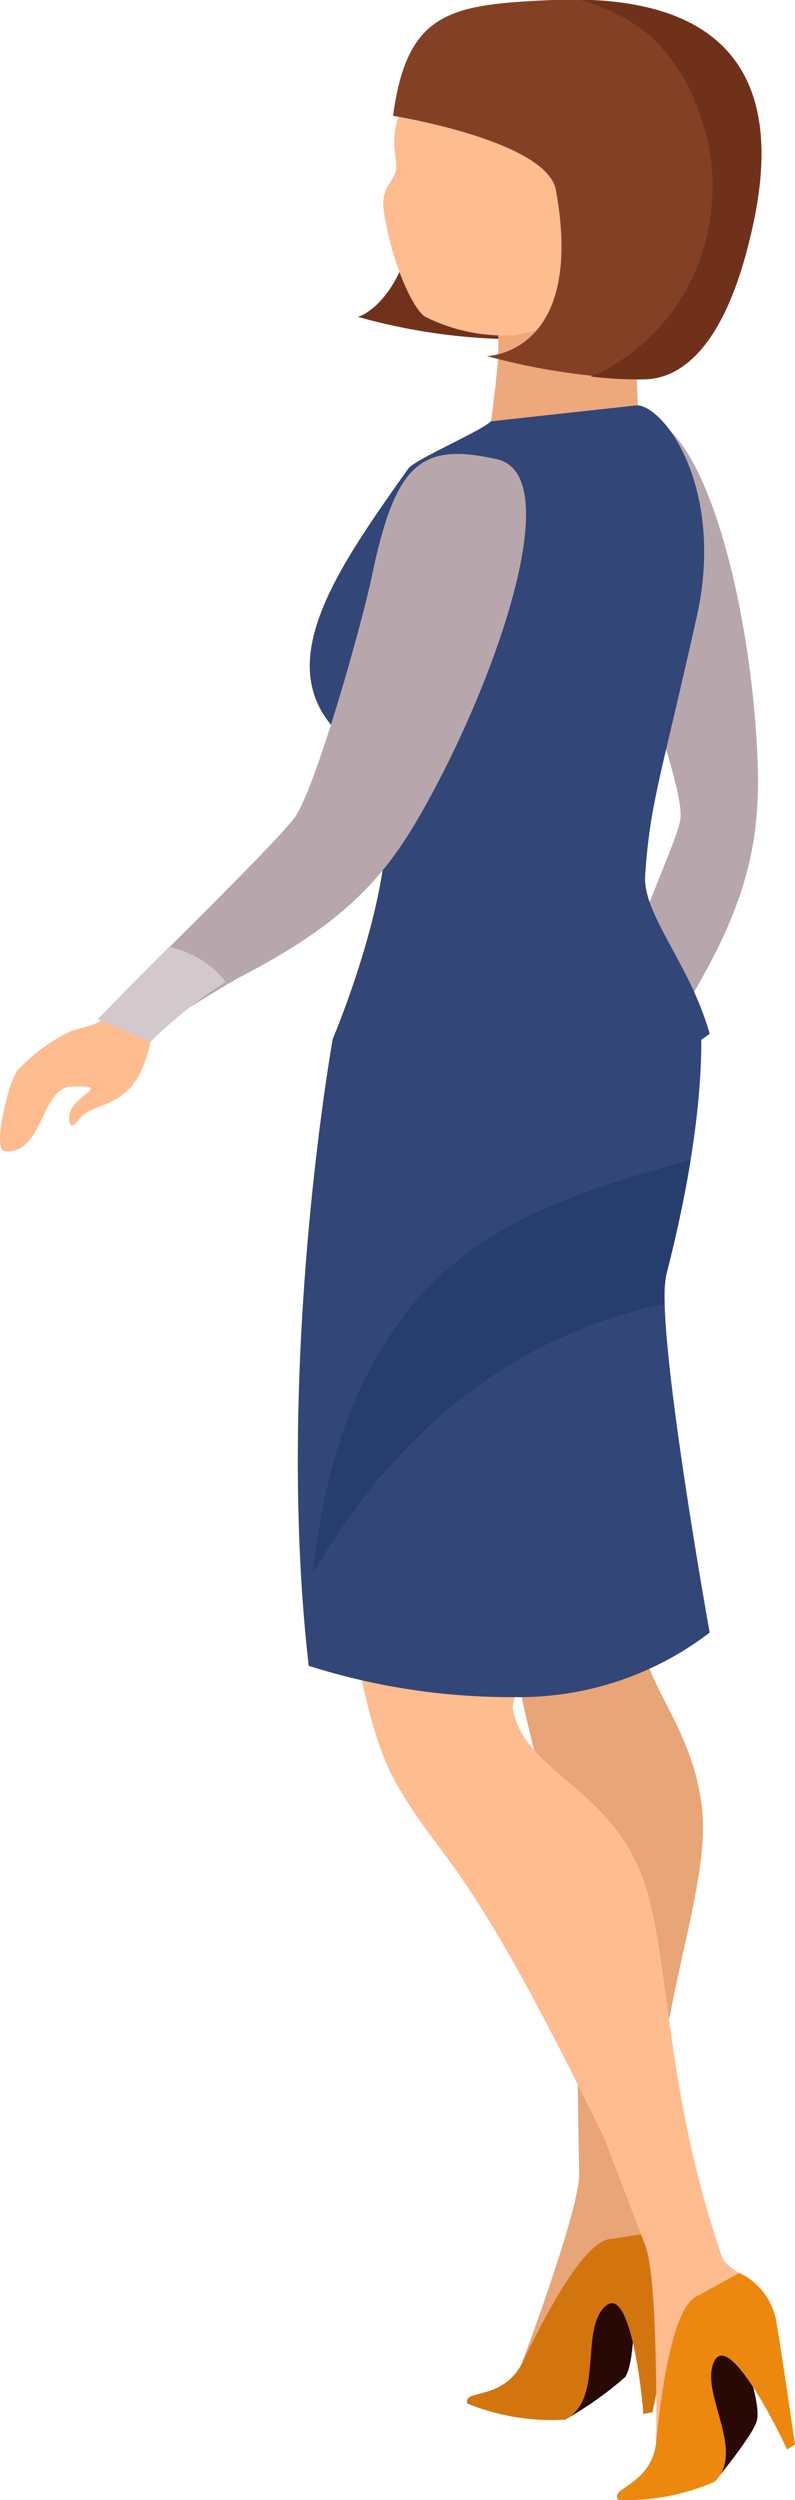<svg xmlns="http://www.w3.org/2000/svg" viewBox="0 0 49.29 154.97"><defs><style>.cls-1{fill:#b7a7ac;}.cls-2{fill:#ffbc8f;}.cls-3{fill:#d3c9cc;}.cls-4{fill:#72311a;}.cls-5{fill:#eda97c;}.cls-6{fill:#844025;}.cls-7{fill:#70311b;}.cls-8{fill:#e8a577;}.cls-9{fill:#280906;}.cls-10{fill:#d3750f;}.cls-11{fill:#ed880f;}.cls-12{fill:#324677;}.cls-13{fill:#263e6d;}</style></defs><title>enter guest 3</title><g id="Layer_2" data-name="Layer 2"><g id="_ÎÓÈ_3" data-name="—ÎÓÈ_3"><path class="cls-1" d="M40.33,66.72S42.13,63,42.73,62C46.16,56.28,47,52.62,47,48.27c-.14-9.13-2.89-21.27-6.78-22.43-4.29-1.29-5.37,2.33-2.9,9.13.95,2.61,5.11,13.61,4.87,15.74-.15,1.41-2.8,6.56-4.16,12l-.91,3.91Z"/><path class="cls-2" d="M39.66,67.66a7.91,7.91,0,0,1-2.8.66c0,.05,0,.11,0,.16,0,.68-1,1.4-1.35,2A11,11,0,0,0,34,74.08c-.23.75,1.21,5.14,1.91,4.81,2.19-1-.14-4.57,1.44-5.64,2.31-1.58.05.66.92,1.8.25.33.47.46.54-.34.14-1.52,2.78-2.16,1.25-6.33l-.15-.88A1.75,1.75,0,0,1,39.66,67.66Z"/><path class="cls-3" d="M38,62.76c0,.11-1.42,6.13-1.42,6.13l3.52-.51a28.48,28.48,0,0,1,2.06-5.65A6.11,6.11,0,0,0,38,62.76Z"/><path class="cls-4" d="M31.37,2.17l.12,0a.83.83,0,0,0-.22,0h.1Z"/><path class="cls-4" d="M37.8,12.5c.7-2.93,1.48-7.57-.64-10.88a2,2,0,0,1-1.2.44c-.91,0-1.82,0-2.73,0-.41,0-.82,0-1.22,0l-.64.06h-.18a11.55,11.55,0,0,0-2.25.55l-.21.09a4.44,4.44,0,0,0-.49.24c-.17.1-.35.2-.52.32s-.21.16-.11.08l0,0a6.67,6.67,0,0,0-.85.83c-.06.07-.11.15-.17.23a3.37,3.37,0,0,0-.19.32c-.18.49-.3,1-.45,1.49a6,6,0,0,1-.61,1.41,2.12,2.12,0,0,1,1,1.7c-.46,9.37-4.15,10.26-4.15,10.26a37,37,0,0,0,9.15,1.38C32.24,21.1,35.74,21.08,37.8,12.5Z"/><path class="cls-5" d="M39.63,27.11S36.2,29.4,35,29.52,30.21,28,30.21,28s.56-4.25.65-5.54,0-4.52,0-4.52l8.31-2.09Z"/><path class="cls-2" d="M24.92,6.66c-.89,2.1-.25,3-.37,3.84s-1,1.06-.74,2.68c.49,3.21,1.84,6.05,2.56,6.46a11,11,0,0,0,5.53,1.14c1.85-.31,6.4-1.81,7.76-4.66A8.32,8.32,0,0,0,35.74,5C31.59,3.06,26.7,2.43,24.92,6.66Z"/><path class="cls-6" d="M30.18,22.07a40.44,40.44,0,0,0,9.55,1.42c1,0,4.63,0,6.73-8.59C47.73,9.75,49.21-.63,34.24,0c-6.29.28-9,.68-9.87,7.18,0,0,9.54,1.53,10.1,4.61C36.3,22,30.18,22.07,30.18,22.07Z"/><path class="cls-7" d="M35.94,0a11,11,0,0,1,4.44,2.29,11.56,11.56,0,0,1,3,4.79,12.7,12.7,0,0,1,.73,5.76A12.71,12.71,0,0,1,37.39,23c-.25.12-.51.24-.77.34a25.17,25.17,0,0,0,3.11.18c1,0,4.63,0,6.73-8.59C47.68,10,49.09.18,35.94,0Z"/><path class="cls-8" d="M41.17,139.4c0-1.18-1-1.43-1-2.5.27-12.22,3.94-19.55,3.35-24.82s-3.82-7.73-3.89-11.5c-.47-24.12.2-29.44.2-29.44L33,69.08S30.54,94.9,32,103.34c1,6,1.72,4.41,3.78,24.06.05.41,0,.64.13,7.38,0,2.28-3.53,11.64-3.53,11.64Z"/><path class="cls-9" d="M39.28,141.16,35,143v7a22,22,0,0,0,3.76-2.65C39.53,146.18,39.28,141.16,39.28,141.16Z"/><path class="cls-10" d="M41.93,142.13a4.14,4.14,0,0,0-1.09-3.8l-2.9.45c-1.49,0-3.61,3.66-5.54,7.64-1.19,2.44-3.76,1.65-3.42,2.57a13.86,13.86,0,0,0,6,1c2.51-1.13.92-5.61,2.57-7.05s2.36,6.56,2.33,6.7l.58-.12S41.66,143.59,41.93,142.13Z"/><path class="cls-2" d="M46.51,141.78c-.42-1.1-1.44-1-1.79-2-3.93-11.58-3-19.72-5.34-24.47s-7-5.74-7.6-9.48l6.16-30L19.57,74.22s.68,28.83,4.95,36.25c3,5.28,4.19,4.11,12.85,21.87.18.38.24.59,2.65,6.89.81,2.14.66,12.15.66,12.15Z"/><path class="cls-9" d="M45.34,144.09l-3.44,3.16,2.4,6.59s2.37-2.85,2.62-3.77C47.3,148.71,45.34,144.09,45.34,144.09Z"/><path class="cls-11" d="M48.16,144.09a4.13,4.13,0,0,0-2.32-3.2l-2.57,1.42c-1.38.54-2.14,4.67-2.59,9.07-.28,2.7-3,2.84-2.33,3.59a13.81,13.81,0,0,0,5.95-1.13c2-1.92-1-5.58,0-7.5s4.47,5.36,4.49,5.5l.5-.31S48.42,145.55,48.16,144.09Z"/><path class="cls-12" d="M41.31,79c-.76,3,2.69,22.2,2.69,22.2a19.43,19.43,0,0,1-12,4,41.56,41.56,0,0,1-12.86-1.94C17,84.58,20.63,64.4,20.63,64.4l22.7-2.27S44.3,67.4,41.31,79Z"/><path class="cls-13" d="M41.21,80.81a7.78,7.78,0,0,1,.1-1.79c.7-2.73,1.18-5.09,1.51-7.13C36,73.82,29.32,75.76,24.9,81.75c-3.4,4.59-4.83,10-5.49,15.59v.14C24.21,89.4,31,83,41.21,80.81Z"/><path class="cls-12" d="M20.63,64.4a57.66,57.66,0,0,0,10.91,2.32C39.66,67.66,44,64.08,44,64.08c-1.23-4.35-4.15-7.37-4-9.81.3-4.53,1-6.17,3.2-16.05,1.73-7.78-1.87-12.93-3.67-13.1l-9.11,1c-.41.51-4.71,2.37-5.1,2.92-4.9,6.89-9.25,13.17-3.06,17.45C26.88,49.71,20.63,64.4,20.63,64.4Z"/><path class="cls-1" d="M10.4,63.3s3.5-2.23,4.53-2.76c5.91-3.06,8.56-5.72,10.79-9.46,4.66-7.85,9.65-21.57,5.1-22.61-4.73-1.07-6.31.22-7.78,7.31C22.48,38.5,19.55,49,18.23,50.73c-.87,1.11-3.72,4-7.75,8L7.65,61.55Z"/><path class="cls-2" d="M9.34,63.75a7.77,7.77,0,0,1-2.73-.9s-.05.09-.08.14c-.35.58-1.55.69-2.18.95a11.35,11.35,0,0,0-3.19,2.32c-.58.52-1.66,5-.89,5.1,2.4.28,2.27-4,4.18-4,2.8-.13-.3.59-.16,2,0,.41.16.64.64,0,.91-1.22,3.5-.38,4.38-4.73.12-.27.23-.55.34-.83A1.08,1.08,0,0,1,9.34,63.75Z"/><path class="cls-3" d="M10.48,58.7c-.1.08-4.43,4.48-4.43,4.48l3.26,1.41A28.63,28.63,0,0,1,14,60.86,6.06,6.06,0,0,0,10.48,58.7Z"/></g></g></svg>